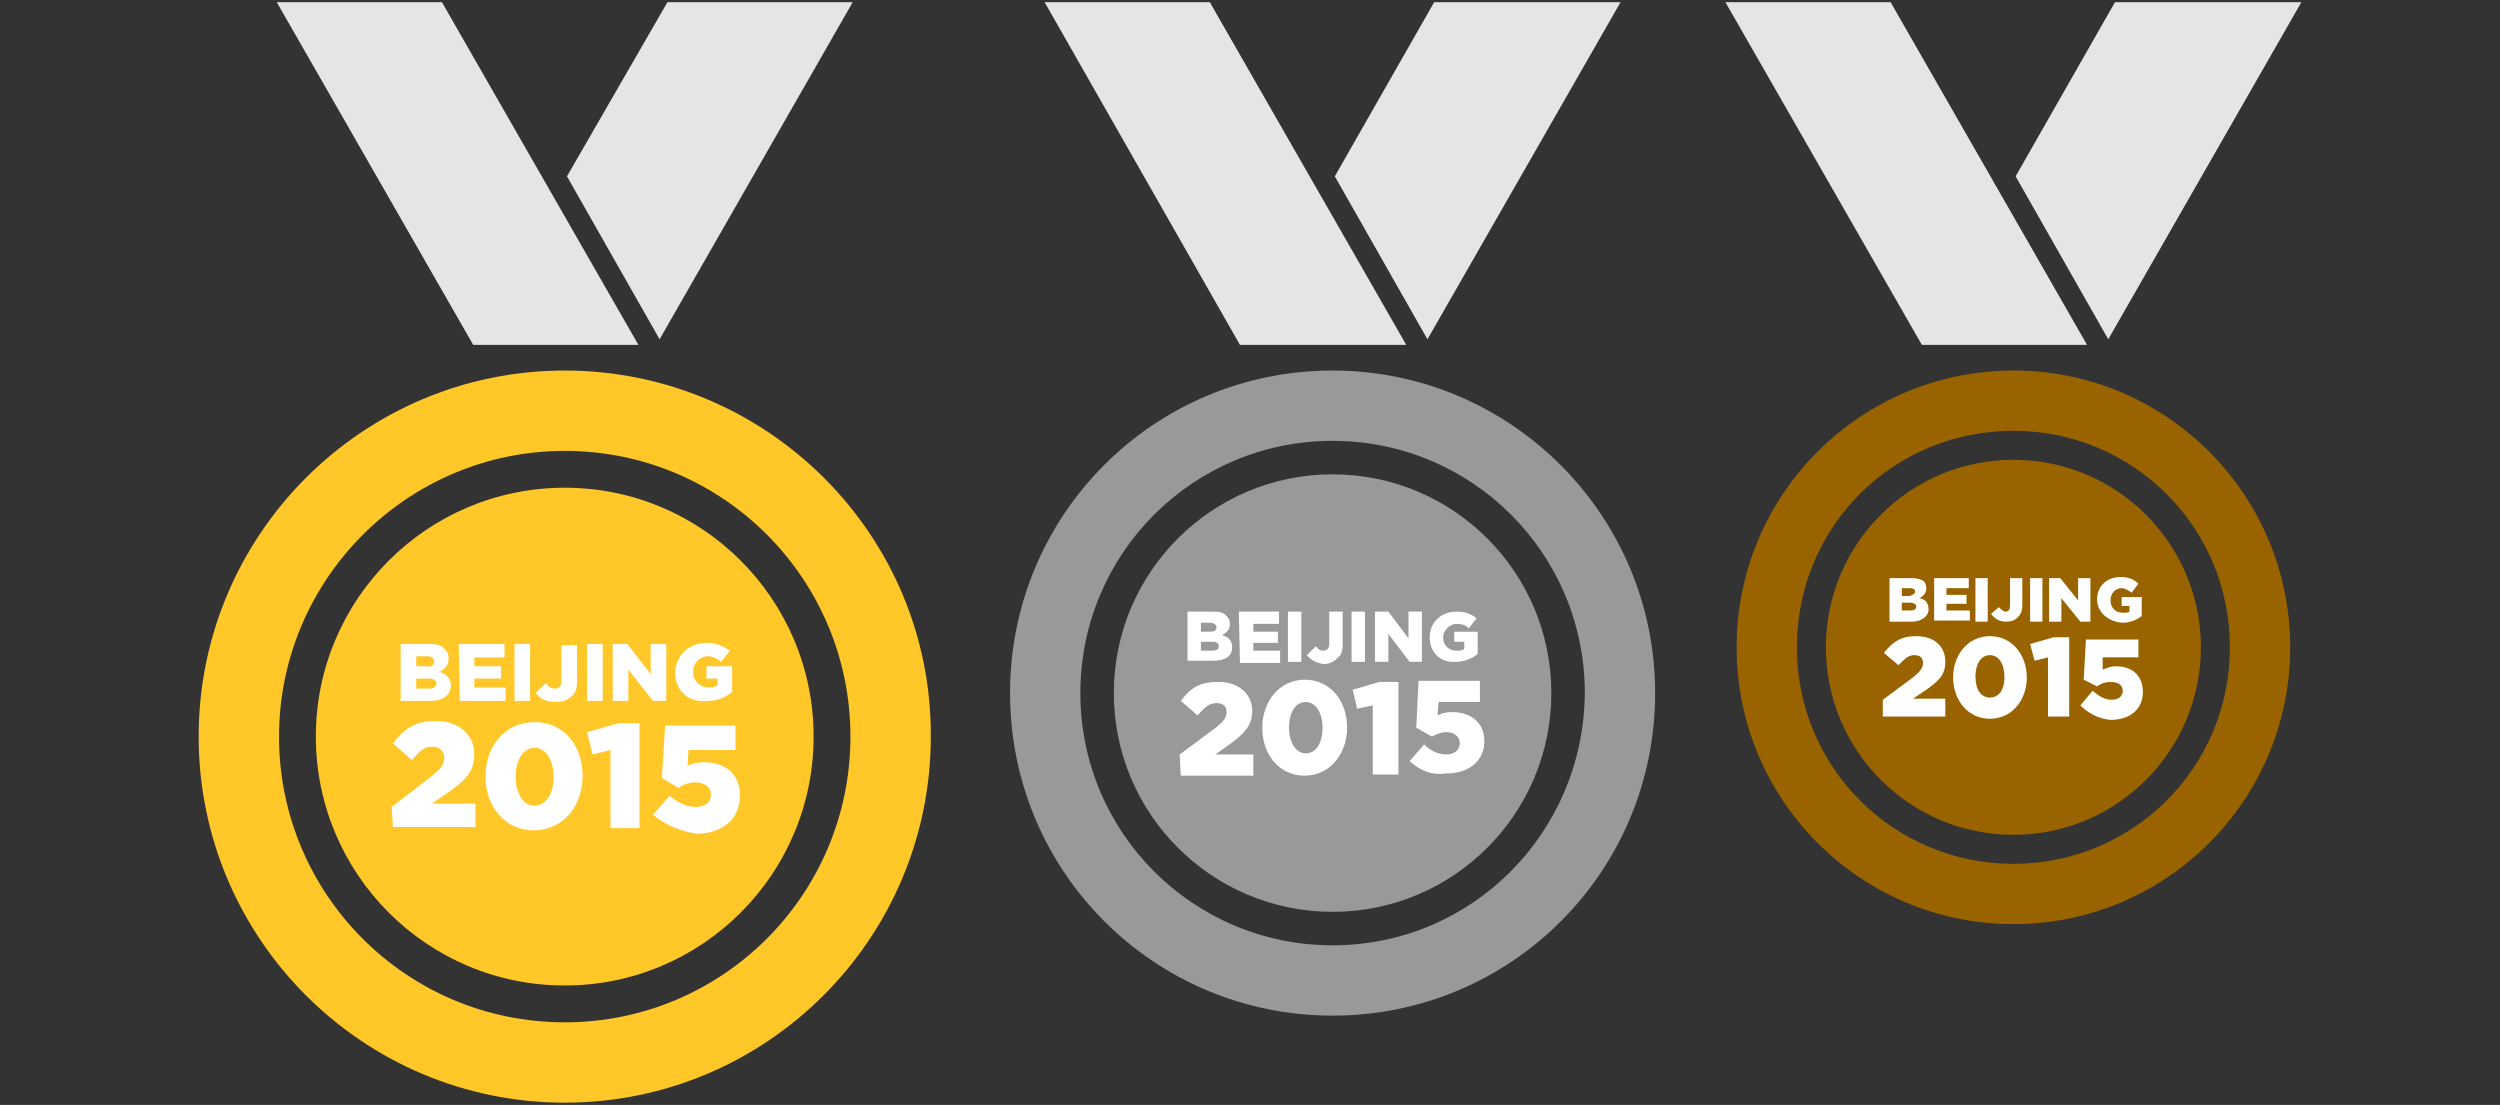 <?xml version="1.0" encoding="utf-8"?>
<!-- Generator: Adobe Illustrator 17.1.0, SVG Export Plug-In . SVG Version: 6.00 Build 0)  -->
<!DOCTYPE svg PUBLIC "-//W3C//DTD SVG 1.1//EN" "http://www.w3.org/Graphics/SVG/1.1/DTD/svg11.dtd">
<svg version="1.1" id="Layer_1" xmlns:x="http://ns.adobe.com/Extensibility/1.0/" xmlns:i="http://ns.adobe.com/AdobeIllustrator/10.0/" xmlns:graph="http://ns.adobe.com/Graphs/1.0/"
	 xmlns="http://www.w3.org/2000/svg" xmlns:xlink="http://www.w3.org/1999/xlink" xmlns:a="http://ns.adobe.com/AdobeSVGViewerExtensions/3.0/"
	 x="0px" y="0px" width="224px" height="99px" viewBox="0 0 224 99" enable-background="new 0 0 224 99" xml:space="preserve">
<rect x="0" y="0" width="224" height="99" fill="#333333" stroke="none"/>
<g id="Layer_1_1_">
</g>
<g id="Layer_2">
	<g>
		<g>
			<polygon fill="#E4E5E6" points="187,30.9 172.2,30.9 154.6,0.2 169.4,0.2 			"/>
			<polygon fill="#E4E5E6" points="206.2,0.2 189.5,0.2 180.6,15.8 188.9,30.4 			"/>
		</g>
		<g>
			<path fill="#996400" d="M180.4,33.2c-13.7,0-24.8,11.1-24.8,24.8s11.1,24.8,24.8,24.8s24.8-11.1,24.8-24.8S194.1,33.2,180.4,33.2
				z M180.4,77.4c-10.7,0-19.4-8.6-19.4-19.4s8.6-19.4,19.4-19.4c10.7,0,19.4,8.6,19.4,19.4S191.1,77.4,180.4,77.4z"/>
			<circle fill="#996400" cx="180.4" cy="58" r="16.8"/>
		</g>
		<g>
			<path fill="#FFFFFF" d="M169.3,51.8h2c0.5,0,0.8,0.1,1.1,0.3c0.1,0.1,0.2,0.4,0.2,0.6l0,0c0,0.5-0.3,0.7-0.6,0.9
				c0.5,0.1,0.8,0.4,0.8,1l0,0c0,0.6-0.6,1.1-1.5,1.1h-2V51.8z M171.6,53c0-0.2-0.2-0.3-0.5-0.3h-0.7v0.7h0.7
				C171.4,53.3,171.6,53.2,171.6,53L171.6,53z M171.2,54h-0.8v0.7h0.8c0.3,0,0.5-0.1,0.5-0.4l0,0C171.7,54.2,171.5,54,171.2,54z"/>
			<path fill="#FFFFFF" d="M173.3,51.8h3.1v0.9h-2v0.6h1.8v0.8h-1.8v0.6h2.1v0.9h-3.2V51.8L173.3,51.8z"/>
			<path fill="#FFFFFF" d="M177,51.8h1.1v3.9H177V51.8z"/>
			<path fill="#FFFFFF" d="M178.4,55l0.7-0.6c0.2,0.2,0.4,0.4,0.6,0.4c0.3,0,0.4-0.2,0.4-0.6v-2.4h1.1v2.4c0,0.5-0.1,0.8-0.4,1.1
				c-0.3,0.3-0.6,0.4-1.1,0.4C179.1,55.7,178.7,55.4,178.4,55z"/>
			<path fill="#FFFFFF" d="M181.9,51.8h1.1v3.9h-1.1V51.8z"/>
			<path fill="#FFFFFF" d="M183.6,51.8h1l1.6,2v-2h1.1v3.9h-0.9l-1.7-2.1v2.1h-1.1L183.6,51.8L183.6,51.8z"/>
			<path fill="#FFFFFF" d="M187.9,53.7L187.9,53.7c0-1.2,0.9-2,2.1-2c0.7,0,1.2,0.2,1.6,0.6l-0.6,0.8c-0.3-0.2-0.6-0.4-0.9-0.4
				c-0.6,0-1,0.5-1,1.1l0,0c0,0.6,0.4,1.1,1.1,1.1c0.3,0,0.5,0,0.6-0.1v-0.5h-0.7v-0.8h1.8v1.7c-0.4,0.3-1,0.6-1.7,0.6
				C188.8,55.7,187.9,54.8,187.9,53.7z"/>
		</g>
		<g>
			<path fill="#FFFFFF" d="M168.7,62.7l2.7-2c0.6-0.5,0.9-0.8,0.9-1.3s-0.3-0.7-0.8-0.7s-0.8,0.3-1.4,0.9l-1.3-1.1
				c0.8-1,1.5-1.5,2.9-1.5c1.6,0,2.6,0.9,2.6,2.3l0,0c0,1.2-0.6,1.7-1.7,2.5l-1.2,0.8h2.9v1.6h-5.6L168.7,62.7L168.7,62.7z"/>
			<path fill="#FFFFFF" d="M175,60.7L175,60.7c0-2,1.3-3.7,3.3-3.7s3.3,1.7,3.3,3.7l0,0c0,2-1.3,3.7-3.3,3.7S175,62.7,175,60.7z
				 M179.6,60.7L179.6,60.7c0-1.2-0.5-2-1.3-2s-1.3,0.8-1.3,1.9l0,0c0,1.2,0.5,1.9,1.3,1.9S179.6,61.8,179.6,60.7z"/>
			<path fill="#FFFFFF" d="M183.5,58.9l-1.2,0.3l-0.4-1.5l2.1-0.6h1.4v7.1h-1.9L183.5,58.9L183.5,58.9z"/>
			<path fill="#FFFFFF" d="M186.4,63.2l1.1-1.3c0.6,0.5,1.1,0.8,1.7,0.8c0.6,0,1-0.3,1-0.8l0,0c0-0.5-0.4-0.8-1.1-0.8
				c-0.4,0-0.8,0.1-1.2,0.4l-1.2-0.6l0.2-3.6h4.7v1.6h-3.2V60c0.3-0.1,0.6-0.3,1.2-0.3c1.3,0,2.4,0.7,2.4,2.3l0,0
				c0,1.6-1.2,2.5-2.9,2.5C188,64.4,187.1,63.9,186.4,63.2z"/>
		</g>
	</g>
	<g>
		<g>
			<polygon fill="#E4E5E6" points="126,30.9 111.1,30.9 93.6,0.2 108.4,0.2 			"/>
			<polygon fill="#E4E5E6" points="145.2,0.2 128.5,0.2 119.6,15.8 127.9,30.4 			"/>
		</g>
		<g>
			<path fill="#999999" d="M119.4,33.2c-16,0-28.9,12.9-28.9,28.9S103.4,91,119.4,91s28.9-12.9,28.9-28.9
				C148.3,46.1,135.3,33.2,119.4,33.2z M119.4,84.7c-12.5,0-22.6-10.1-22.6-22.6s10.1-22.6,22.6-22.6S142,49.6,142,62.1
				C141.9,74.6,131.9,84.7,119.4,84.7z"/>
			<circle fill="#999999" cx="119.4" cy="62.1" r="19.6"/>
		</g>
		<g>
			<path fill="#FFFFFF" d="M106.4,54.8h2.3c0.6,0,1,0.1,1.2,0.4c0.2,0.2,0.3,0.4,0.3,0.7l0,0c0,0.5-0.3,0.8-0.7,1
				c0.6,0.2,0.9,0.5,0.9,1.1l0,0c0,0.8-0.6,1.2-1.7,1.2h-2.3V54.8z M109,56.2c0-0.2-0.2-0.4-0.6-0.4h-0.8v0.8h0.8
				C108.8,56.6,109,56.5,109,56.2L109,56.2z M108.6,57.5h-1v0.8h1c0.4,0,0.6-0.1,0.6-0.4l0,0C109.2,57.6,109,57.5,108.6,57.5z"/>
			<path fill="#FFFFFF" d="M111,54.8h3.6v1.1h-2.3v0.7h2.2v1h-2.2v0.7h2.4v1.1h-3.6L111,54.8L111,54.8z"/>
			<path fill="#FFFFFF" d="M115.4,54.8h1.2v4.5h-1.2V54.8z"/>
			<path fill="#FFFFFF" d="M117.1,58.7l0.8-0.8c0.2,0.3,0.4,0.4,0.7,0.4s0.5-0.2,0.5-0.6v-2.9h1.2v2.9c0,0.6-0.1,1-0.5,1.3
				c-0.3,0.3-0.7,0.5-1.2,0.5C117.9,59.4,117.4,59.1,117.1,58.7z"/>
			<path fill="#FFFFFF" d="M121.1,54.8h1.2v4.5h-1.2V54.8z"/>
			<path fill="#FFFFFF" d="M123.2,54.8h1.2l1.8,2.4v-2.4h1.2v4.5h-1.1l-1.9-2.5v2.5h-1.2L123.2,54.8L123.2,54.8z"/>
			<path fill="#FFFFFF" d="M128.1,57.1L128.1,57.1c0-1.3,1-2.3,2.4-2.3c0.8,0,1.3,0.2,1.8,0.6l-0.7,0.9c-0.3-0.3-0.6-0.4-1.1-0.4
				c-0.6,0-1.2,0.6-1.2,1.2l0,0c0,0.7,0.5,1.2,1.2,1.2c0.3,0,0.6,0,0.7-0.2v-0.6h-0.9v-0.9h2.1v2c-0.5,0.4-1.2,0.7-2,0.7
				C129.1,59.4,128.1,58.5,128.1,57.1z"/>
		</g>
		<g>
			<path fill="#FFFFFF" d="M105.7,67.6l3.1-2.3c0.8-0.6,1.1-1,1.1-1.5c0-0.6-0.4-0.8-0.9-0.8c-0.6,0-1,0.3-1.7,1.1l-1.5-1.3
				c0.9-1.2,1.7-1.7,3.4-1.7c1.8,0,3,1.1,3,2.6l0,0c0,1.3-0.7,2-1.9,2.9l-1.4,1h3.4v1.9h-6.5L105.7,67.6L105.7,67.6L105.7,67.6z"/>
			<path fill="#FFFFFF" d="M113.1,65.2L113.1,65.2c0-2.3,1.5-4.3,3.8-4.3s3.8,1.9,3.8,4.3l0,0c0,2.3-1.5,4.3-3.8,4.3
				C114.6,69.5,113.1,67.6,113.1,65.2z M118.5,65.2L118.5,65.2c0-1.3-0.6-2.3-1.5-2.3s-1.5,0.9-1.5,2.3l0,0c0,1.3,0.6,2.3,1.5,2.3
				S118.5,66.6,118.5,65.2z"/>
			<path fill="#FFFFFF" d="M123,63.2l-1.4,0.3l-0.4-1.7l2.4-0.7h1.7v8.3H123V63.2L123,63.2z"/>
			<path fill="#FFFFFF" d="M126.3,68.2l1.3-1.5c0.6,0.6,1.3,0.9,2,0.9s1.2-0.4,1.2-1l0,0c0-0.6-0.5-1-1.2-1c-0.5,0-0.9,0.2-1.3,0.4
				l-1.4-0.8l0.2-4.2h5.5v1.9h-3.7l-0.1,1.2c0.4-0.2,0.8-0.3,1.3-0.3c1.5,0,2.9,0.8,2.9,2.6l0,0c0,1.8-1.4,2.9-3.4,2.9
				C128.2,69.5,127.2,69,126.3,68.2z"/>
		</g>
	</g>
	<g>
		<g>
			<polygon fill="#E4E5E6" points="57.2,30.9 42.4,30.9 24.8,0.2 39.6,0.2 			"/>
			<polygon fill="#E4E5E6" points="76.4,0.2 59.8,0.2 50.8,15.8 59.1,30.4 			"/>
		</g>
		<g>
			<path fill="#FFC727" d="M50.6,33.2c-18.1,0-32.8,14.7-32.8,32.8c0,18.1,14.7,32.8,32.8,32.8S83.4,84.1,83.4,66
				C83.5,47.9,68.7,33.2,50.6,33.2z M50.6,91.6C36.4,91.6,25,80.1,25,66s11.5-25.6,25.6-25.6c14.2,0,25.6,11.5,25.6,25.6
				S64.8,91.6,50.6,91.6z"/>
			<circle fill="#FFC727" cx="50.6" cy="66" r="22.3"/>
		</g>
		<g>
			<path fill="#FFFFFF" d="M35.9,57.7h2.6c0.6,0,1.1,0.1,1.4,0.5c0.2,0.2,0.3,0.5,0.3,0.8l0,0c0,0.6-0.3,0.9-0.8,1.2
				c0.6,0.2,1,0.6,1,1.2l0,0c0,0.9-0.7,1.4-1.9,1.4h-2.6V57.7z M38.9,59.3c0-0.3-0.2-0.5-0.6-0.5h-1v0.9h0.9
				C38.6,59.8,38.9,59.6,38.9,59.3L38.9,59.3z M38.4,60.8h-1.1v0.9h1.1c0.5,0,0.7-0.2,0.7-0.5l0,0C39.1,61,38.9,60.8,38.4,60.8z"/>
			<path fill="#FFFFFF" d="M41.1,57.7h4.1v1.2h-2.7v0.8h2.4v1.1h-2.4v0.8h2.8v1.2h-4.1L41.1,57.7L41.1,57.7z"/>
			<path fill="#FFFFFF" d="M46.1,57.7h1.4v5.1h-1.4V57.7z"/>
			<path fill="#FFFFFF" d="M48,62.1l0.9-0.9c0.2,0.3,0.5,0.5,0.8,0.5c0.4,0,0.6-0.2,0.6-0.7v-3.2h1.4V61c0,0.6-0.1,1.1-0.5,1.4
				c-0.3,0.3-0.8,0.5-1.4,0.5C48.9,62.9,48.4,62.6,48,62.1z"/>
			<path fill="#FFFFFF" d="M52.6,57.7H54v5.1h-1.4V57.7z"/>
			<path fill="#FFFFFF" d="M54.9,57.7h1.3l2.1,2.7v-2.7h1.4v5.1h-1.2L56.3,60v2.8h-1.4L54.9,57.7L54.9,57.7z"/>
			<path fill="#FFFFFF" d="M60.5,60.3L60.5,60.3c0-1.5,1.2-2.7,2.8-2.7c0.9,0,1.5,0.3,2.1,0.7l-0.8,1c-0.4-0.3-0.7-0.5-1.2-0.5
				c-0.7,0-1.3,0.6-1.3,1.4l0,0c0,0.8,0.6,1.4,1.4,1.4c0.4,0,0.6-0.1,0.8-0.2v-0.6h-1v-1.1h2.3V62c-0.6,0.5-1.3,0.8-2.2,0.8
				C61.7,63,60.5,61.9,60.5,60.3z"/>
		</g>
		<g>
			<path fill="#FFFFFF" d="M35.1,72.3l3.5-2.7c0.9-0.7,1.2-1.1,1.2-1.7s-0.4-1-1.1-1s-1.1,0.4-1.8,1.2l-1.7-1.5c1-1.3,2-2,3.8-2
				c2.1,0,3.5,1.2,3.5,3l0,0c0,1.5-0.8,2.3-2.2,3.3L38.7,72h3.9v2.1h-7.4L35.1,72.3L35.1,72.3z"/>
			<path fill="#FFFFFF" d="M43.5,69.6L43.5,69.6c0-2.7,1.7-4.9,4.4-4.9s4.3,2.2,4.3,4.8l0,0c0,2.7-1.7,4.9-4.4,4.9
				C45.2,74.4,43.5,72.2,43.5,69.6z M49.6,69.6L49.6,69.6c0-1.5-0.7-2.6-1.7-2.6s-1.7,1.1-1.7,2.6l0,0c0,1.5,0.7,2.6,1.7,2.6
				C49,72.1,49.6,71.1,49.6,69.6z"/>
			<path fill="#FFFFFF" d="M54.7,67.2l-1.6,0.4l-0.5-2l2.8-0.8h1.9v9.4h-2.6L54.7,67.2L54.7,67.2z"/>
			<path fill="#FFFFFF" d="M58.5,73l1.5-1.7c0.7,0.6,1.5,1,2.3,1c0.9,0,1.4-0.4,1.4-1.1l0,0c0-0.7-0.6-1.1-1.4-1.1
				c-0.6,0-1.1,0.2-1.5,0.5l-1.5-0.9l0.3-4.7h6.3v2.2h-4.2l-0.1,1.4c0.4-0.2,0.9-0.3,1.5-0.3c1.7,0,3.2,0.9,3.2,3l0,0
				c0,2.1-1.6,3.4-3.9,3.4C60.6,74.4,59.5,73.8,58.5,73z"/>
		</g>
	</g>
</g>
</svg>
